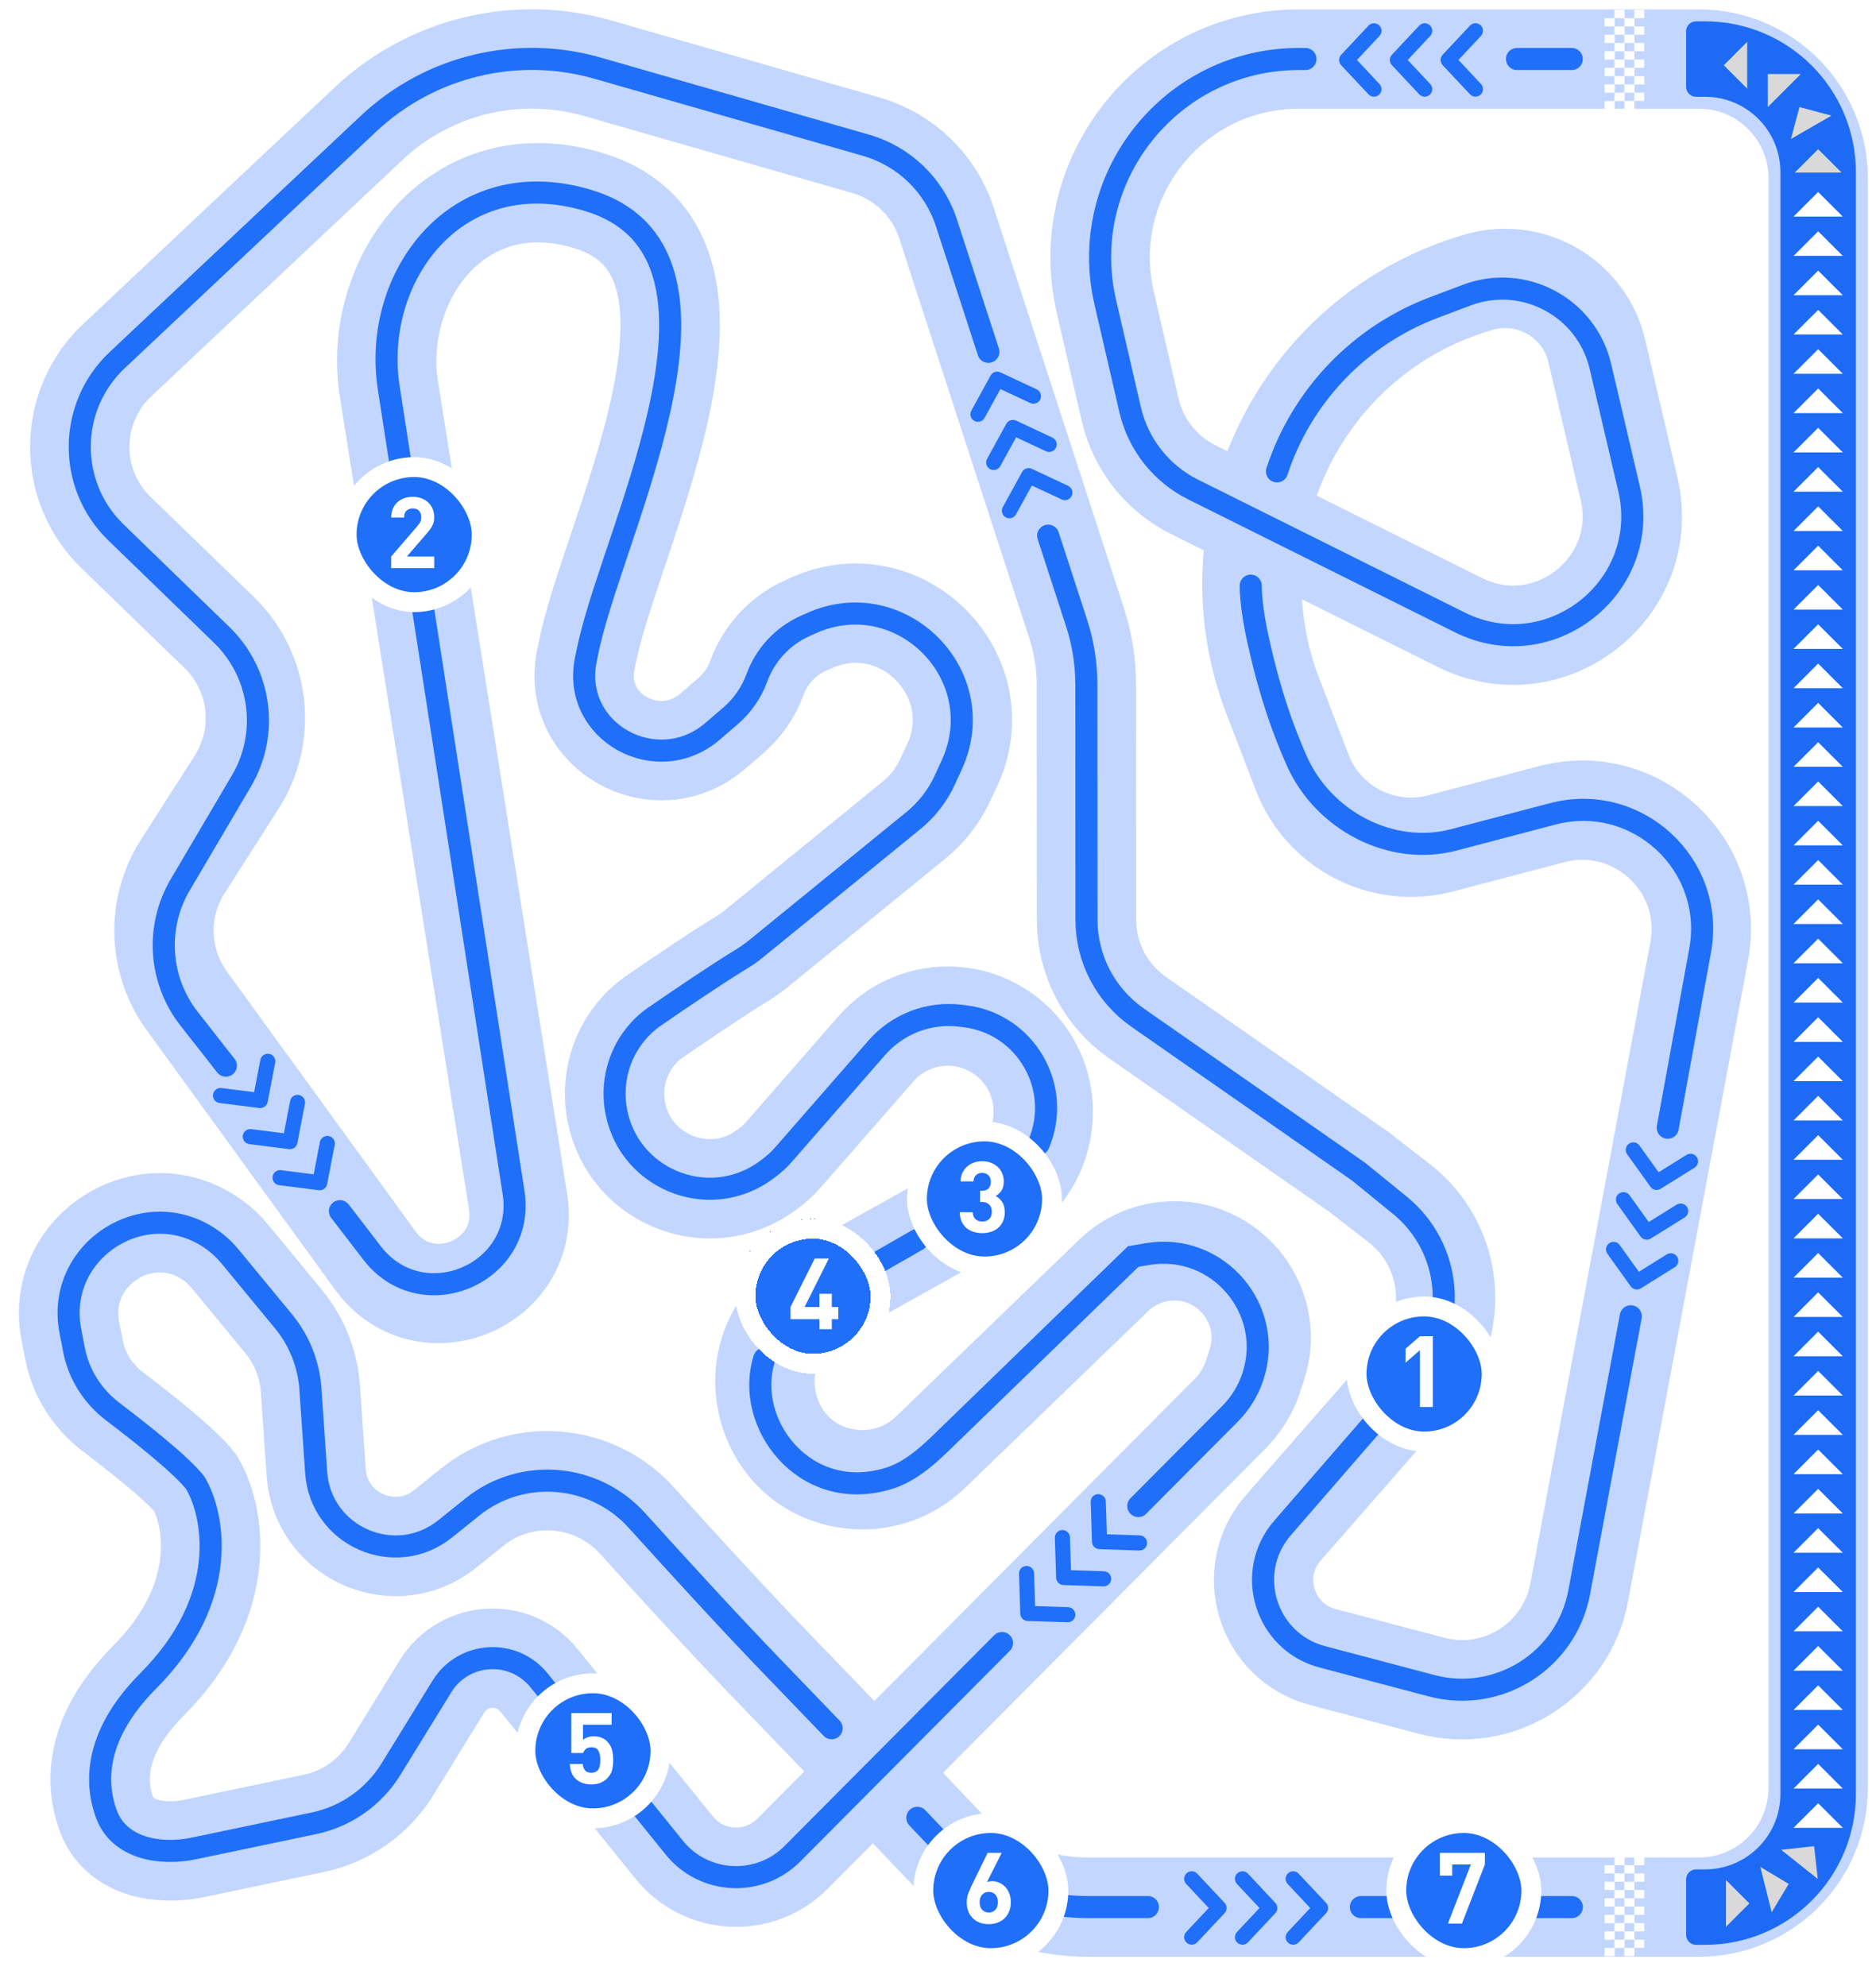 <svg width="85" height="90" viewBox="0 0 85 90" fill="none" xmlns="http://www.w3.org/2000/svg">
<path d="M71.753 2.676H58.85C53.06 2.676 48.776 8.064 50.081 13.705L51.206 18.569C51.57 20.14 52.616 21.466 54.059 22.185L66.144 28.207C70.236 30.246 74.852 26.594 73.81 22.143L72.352 15.913C71.795 13.534 69.36 12.108 67.013 12.784V12.784C58.996 15.096 54.68 23.778 57.677 31.565L59.002 35.007C59.97 37.521 62.673 38.904 65.277 38.218L70.306 36.895C74.14 35.886 77.718 39.214 76.989 43.11L71.552 72.165C70.974 75.25 67.897 77.195 64.863 76.392L59.934 75.089C57.352 74.406 56.387 71.249 58.144 69.239L64.163 62.355C66.208 60.017 65.863 56.44 63.41 54.535L61.556 53.096L51.541 46.115C50.093 45.106 49.229 43.453 49.228 41.688L49.222 31.019C49.221 30.076 49.072 29.138 48.781 28.241L42.883 10.104C42.328 8.399 40.962 7.08 39.238 6.584L27.08 3.092C23.418 2.039 19.471 2.995 16.697 5.607L5.312 16.32C3.07 18.431 3.044 21.987 5.255 24.13L9.93 28.662C11.773 30.448 12.103 33.285 10.721 35.448L8.279 39.267C7.083 41.138 7.154 43.55 8.459 45.348L17.002 57.118C19.226 60.181 24.065 58.177 23.471 54.438L17.622 17.631C16.843 12.697 20.698 7.291 26.648 9.086C34.299 11.393 27.973 23.613 26.698 29.168C26.649 29.381 26.596 29.632 26.54 29.913C25.891 33.18 29.772 35.309 32.295 33.135L33.104 32.438C33.642 31.975 34.052 31.382 34.295 30.715V30.715C34.676 29.668 35.463 28.819 36.477 28.358L36.74 28.238C40.849 26.369 45.054 30.64 43.123 34.719L42.806 35.387C42.481 36.075 42.005 36.681 41.416 37.162L34.253 43C34.034 43.179 33.802 43.338 33.56 43.485C32.492 44.137 30.936 45.189 29.674 46.058C28.36 46.963 27.677 48.53 27.882 50.112V50.112C28.305 53.37 32.069 54.976 34.713 53.027L34.813 52.953C35.07 52.764 35.305 52.548 35.514 52.308L39.69 47.525C40.66 46.414 42.131 45.874 43.59 46.094V46.094C45.809 46.429 47.402 48.406 47.258 50.645L47.254 50.709C47.158 52.197 46.314 53.535 45.012 54.262L36.929 58.776C33.107 60.911 34.379 66.706 38.743 67.043V67.043C40.004 67.141 41.245 66.694 42.154 65.816L50.467 57.79C51.04 57.237 51.767 56.871 52.552 56.739V56.739C55.477 56.249 57.874 59.047 56.94 61.863L56.764 62.395C56.555 63.023 56.204 63.595 55.737 64.064L35.904 84.006C34.393 85.525 31.898 85.397 30.551 83.73L24.421 76.145C23.25 74.697 20.999 74.841 20.022 76.427L17.715 80.174C16.937 81.436 15.675 82.323 14.224 82.627L8.796 83.764C7.213 84.095 5.397 83.745 4.83 82.231C4.247 80.678 4.372 78.53 6.721 76.169C10.461 72.409 9.696 68.621 8.846 67.196C8.234 66.406 6.418 64.965 5.115 63.976C4.21 63.29 3.575 62.303 3.357 61.188L3.19 60.331C2.475 56.666 6.615 54.018 9.642 56.204V56.204C9.927 56.41 10.185 56.651 10.408 56.923L12.844 59.877C13.561 60.747 13.988 61.819 14.065 62.943L14.325 66.724C14.524 69.626 17.905 71.106 20.172 69.282L21.402 68.294C23.652 66.484 26.927 66.764 28.861 68.907C30.809 71.065 33.24 73.721 35.199 75.742C37.673 78.294 40.639 81.405 42.733 83.61C44.438 85.405 46.803 86.424 49.279 86.424H76.979C79.962 86.424 82.379 84.006 82.379 81.024V8.076C82.379 5.094 79.962 2.676 76.979 2.676H71.753Z" stroke="#C2D6FF" stroke-width="4.5"/>
<path d="M71.215 2.674H68.734M59.148 2.674H58.85C53.06 2.674 48.776 8.062 50.081 13.703L51.206 18.567C51.57 20.138 52.616 21.464 54.059 22.183L66.144 28.205C70.236 30.244 74.852 26.592 73.81 22.141L72.514 16.607C71.886 13.921 69.038 12.402 66.457 13.374L64.971 13.935C61.598 15.206 58.983 17.937 57.859 21.361V21.361M75.564 51.104L77.031 43.076C77.742 39.186 74.169 35.876 70.345 36.883L65.878 38.058C63.012 38.813 59.93 37.164 58.742 34.449C58.169 33.141 57.585 31.595 57.03 29.115C57.024 29.09 57.019 29.065 57.013 29.04C56.959 28.806 56.671 27.504 56.671 26.54M73.89 59.65L71.551 72.162C70.974 75.248 67.897 77.193 64.862 76.39L59.91 75.08C57.334 74.399 56.365 71.253 58.111 69.241L64.095 62.343C66.092 60.042 65.79 56.544 63.428 54.619L61.556 53.094L51.541 46.113C50.093 45.104 49.229 43.451 49.228 41.686L49.222 31.017C49.221 30.074 49.072 29.136 48.781 28.239L47.491 24.274M44.783 15.945L42.883 10.102C42.328 8.397 40.962 7.078 39.238 6.582L27.08 3.09C23.418 2.038 19.471 2.993 16.697 5.605L5.312 16.318C3.07 18.429 3.044 21.985 5.255 24.128L10.045 28.771C11.835 30.507 12.205 33.243 10.938 35.391L8.167 40.093C7.038 42.007 7.198 44.417 8.568 46.166L10.234 48.291M15.402 54.886L16.857 56.778C19.127 59.732 23.839 57.714 23.268 54.032L19.095 27.122M51.576 68.247L55.737 64.063C56.204 63.593 56.555 63.022 56.764 62.393V62.393C57.778 59.336 55.175 56.298 51.999 56.83L51.346 56.94L42.614 65.407C41.916 66.083 41.154 66.733 40.222 67.01C36.432 68.137 33.703 64.483 34.629 61.574M45.4 74.456L35.904 84.004C34.393 85.523 31.898 85.395 30.551 83.728L24.421 76.144C23.25 74.695 20.999 74.839 20.022 76.425L17.715 80.171C16.937 81.434 15.675 82.321 14.224 82.625L8.796 83.762C7.213 84.094 5.397 83.743 4.83 82.229C4.247 80.676 4.372 78.528 6.721 76.167C10.461 72.407 9.696 68.619 8.846 67.194C8.234 66.404 6.418 64.963 5.115 63.974C4.21 63.288 3.575 62.301 3.357 61.186L3.19 60.329C2.475 56.664 6.615 54.016 9.642 56.202V56.202C9.927 56.408 10.185 56.65 10.408 56.921L12.844 59.875C13.561 60.745 13.988 61.817 14.065 62.941L14.325 66.722C14.524 69.624 17.905 71.104 20.172 69.281L21.402 68.292C23.652 66.482 26.927 66.762 28.861 68.905C30.809 71.063 33.24 73.719 35.199 75.74C35.861 76.423 36.764 77.362 37.681 78.318M61.661 86.422H71.219M52.01 86.422H49.279C46.803 86.422 44.437 85.402 42.732 83.606C42.366 83.222 41.974 82.809 41.563 82.377M47.06 51.849V51.849C48.148 49.293 46.491 46.405 43.735 46.055L43.541 46.03C42.108 45.848 40.678 46.392 39.728 47.48L35.514 52.306C35.305 52.546 35.07 52.762 34.813 52.951L34.713 53.025C32.069 54.974 28.305 53.368 27.882 50.111V50.111C27.677 48.529 28.36 46.961 29.674 46.056C30.936 45.187 32.492 44.135 33.56 43.483C33.802 43.336 34.034 43.177 34.253 42.998L41.39 37.181C41.996 36.687 42.481 36.06 42.807 35.349L43.121 34.665C44.98 30.612 40.825 26.42 36.756 28.242L36.486 28.363C35.467 28.819 34.675 29.669 34.293 30.718V30.718C34.051 31.381 33.643 31.972 33.108 32.433L32.295 33.133C29.772 35.307 25.891 33.178 26.54 29.911C26.596 29.63 26.649 29.379 26.698 29.166C27.973 23.611 34.299 11.391 26.648 9.084C20.698 7.289 16.805 12.556 17.622 17.629L18.117 20.819M39.938 57.122L41.563 56.19" stroke="#1F6FF8" stroke-linecap="round"/>
<path fill-rule="evenodd" clip-rule="evenodd" d="M67.086 1.145C67.223 1.274 67.23 1.491 67.101 1.628L66.081 2.717L67.101 3.805C67.23 3.943 67.223 4.159 67.086 4.288C66.948 4.417 66.731 4.41 66.602 4.272L65.363 2.95C65.24 2.819 65.24 2.614 65.363 2.483L66.602 1.161C66.731 1.023 66.948 1.016 67.086 1.145Z" fill="#1F6FF8"/>
<path fill-rule="evenodd" clip-rule="evenodd" d="M64.786 1.146C64.924 1.275 64.931 1.492 64.802 1.629L63.782 2.718L64.802 3.806C64.931 3.944 64.924 4.16 64.786 4.289C64.648 4.418 64.432 4.411 64.303 4.273L63.064 2.951C62.94 2.82 62.94 2.615 63.064 2.484L64.303 1.162C64.432 1.024 64.648 1.017 64.786 1.146Z" fill="#1F6FF8"/>
<path fill-rule="evenodd" clip-rule="evenodd" d="M62.487 1.147C62.625 1.276 62.632 1.493 62.503 1.63L61.483 2.719L62.503 3.807C62.632 3.945 62.625 4.161 62.487 4.29C62.35 4.419 62.133 4.412 62.004 4.274L60.765 2.952C60.642 2.821 60.642 2.616 60.765 2.485L62.004 1.163C62.133 1.025 62.35 1.018 62.487 1.147Z" fill="#1F6FF8"/>
<path fill-rule="evenodd" clip-rule="evenodd" d="M53.762 84.891C53.624 85.02 53.617 85.237 53.746 85.374L54.767 86.463L53.746 87.551C53.617 87.689 53.624 87.905 53.762 88.034C53.9 88.163 54.116 88.156 54.245 88.019L55.485 86.697C55.608 86.565 55.608 86.36 55.485 86.229L54.245 84.907C54.116 84.769 53.9 84.762 53.762 84.891Z" fill="#1F6FF8"/>
<path fill-rule="evenodd" clip-rule="evenodd" d="M56.061 84.892C55.924 85.021 55.917 85.238 56.046 85.375L57.066 86.464L56.046 87.552C55.917 87.69 55.924 87.906 56.061 88.035C56.199 88.164 56.416 88.157 56.545 88.019L57.784 86.698C57.907 86.566 57.907 86.361 57.784 86.23L56.545 84.908C56.416 84.77 56.199 84.763 56.061 84.892Z" fill="#1F6FF8"/>
<path fill-rule="evenodd" clip-rule="evenodd" d="M58.36 84.893C58.222 85.022 58.215 85.239 58.345 85.376L59.365 86.465L58.345 87.553C58.215 87.691 58.222 87.907 58.36 88.036C58.498 88.165 58.714 88.158 58.843 88.02L60.083 86.698C60.206 86.567 60.206 86.362 60.083 86.231L58.843 84.909C58.714 84.771 58.498 84.764 58.36 84.893Z" fill="#1F6FF8"/>
<path fill-rule="evenodd" clip-rule="evenodd" d="M73.805 51.831C73.958 51.722 74.172 51.757 74.282 51.91L75.15 53.123L76.416 52.335C76.577 52.235 76.788 52.284 76.887 52.444C76.987 52.604 76.938 52.815 76.778 52.915L75.24 53.873C75.087 53.968 74.886 53.928 74.781 53.782L73.726 52.309C73.616 52.155 73.651 51.941 73.805 51.831Z" fill="#1F6FF8"/>
<path fill-rule="evenodd" clip-rule="evenodd" d="M73.358 54.086C73.511 53.977 73.725 54.012 73.835 54.165L74.703 55.378L75.969 54.59C76.129 54.49 76.34 54.539 76.44 54.699C76.54 54.859 76.491 55.07 76.331 55.17L74.792 56.128C74.639 56.223 74.439 56.183 74.334 56.037L73.279 54.563C73.169 54.41 73.204 54.196 73.358 54.086Z" fill="#1F6FF8"/>
<path fill-rule="evenodd" clip-rule="evenodd" d="M72.91 56.341C73.064 56.231 73.277 56.267 73.387 56.42L74.256 57.633L75.522 56.844C75.682 56.745 75.893 56.794 75.993 56.954C76.093 57.114 76.044 57.325 75.883 57.425L74.345 58.383C74.192 58.478 73.991 58.438 73.886 58.292L72.831 56.818C72.722 56.665 72.757 56.451 72.91 56.341Z" fill="#1F6FF8"/>
<path fill-rule="evenodd" clip-rule="evenodd" d="M12.198 47.758C12.012 47.722 11.833 47.843 11.797 48.029L11.515 49.493L10.035 49.306C9.848 49.282 9.677 49.415 9.653 49.602C9.629 49.789 9.762 49.96 9.949 49.984L11.747 50.212C11.926 50.234 12.092 50.114 12.126 49.937L12.469 48.158C12.505 47.972 12.383 47.793 12.198 47.758Z" fill="#1F6FF8"/>
<path fill-rule="evenodd" clip-rule="evenodd" d="M13.546 49.62C13.361 49.584 13.181 49.705 13.146 49.891L12.863 51.356L11.383 51.168C11.196 51.145 11.025 51.277 11.001 51.464C10.978 51.652 11.11 51.823 11.297 51.846L13.095 52.074C13.274 52.097 13.44 51.977 13.474 51.8L13.817 50.02C13.853 49.835 13.731 49.656 13.546 49.62Z" fill="#1F6FF8"/>
<path fill-rule="evenodd" clip-rule="evenodd" d="M14.895 51.481C14.709 51.445 14.53 51.567 14.494 51.752L14.212 53.217L12.732 53.029C12.545 53.006 12.374 53.138 12.35 53.326C12.326 53.513 12.459 53.684 12.646 53.708L14.444 53.935C14.623 53.958 14.788 53.838 14.822 53.661L15.165 51.882C15.201 51.696 15.08 51.517 14.895 51.481Z" fill="#1F6FF8"/>
<path fill-rule="evenodd" clip-rule="evenodd" d="M49.751 67.709C49.939 67.703 50.097 67.851 50.103 68.039L50.151 69.53L51.642 69.578C51.831 69.585 51.979 69.742 51.973 69.931C51.967 70.12 51.809 70.268 51.62 70.262L49.809 70.203C49.629 70.197 49.484 70.053 49.478 69.873L49.42 68.061C49.414 67.873 49.562 67.715 49.751 67.709Z" fill="#1F6FF8"/>
<path fill-rule="evenodd" clip-rule="evenodd" d="M48.126 69.335C48.314 69.329 48.472 69.477 48.478 69.665L48.526 71.156L50.017 71.204C50.206 71.21 50.354 71.368 50.348 71.557C50.342 71.746 50.184 71.894 49.995 71.888L48.184 71.829C48.004 71.823 47.859 71.679 47.853 71.499L47.795 69.687C47.789 69.499 47.937 69.341 48.126 69.335Z" fill="#1F6FF8"/>
<path fill-rule="evenodd" clip-rule="evenodd" d="M46.501 70.962C46.689 70.956 46.847 71.104 46.853 71.292L46.901 72.783L48.392 72.831C48.581 72.837 48.729 72.995 48.723 73.184C48.717 73.373 48.559 73.521 48.37 73.515L46.559 73.456C46.379 73.45 46.234 73.306 46.228 73.126L46.17 71.314C46.164 71.126 46.312 70.968 46.501 70.962Z" fill="#1F6FF8"/>
<path fill-rule="evenodd" clip-rule="evenodd" d="M45.57 23.444C45.736 23.535 45.943 23.474 46.034 23.309L46.753 22.002L48.104 22.634C48.275 22.714 48.478 22.64 48.558 22.469C48.638 22.298 48.564 22.095 48.394 22.015L46.752 21.247C46.589 21.17 46.395 21.233 46.308 21.392L45.435 22.98C45.344 23.145 45.405 23.353 45.57 23.444Z" fill="#1F6FF8"/>
<path fill-rule="evenodd" clip-rule="evenodd" d="M44.858 21.258C45.023 21.349 45.231 21.289 45.322 21.123L46.04 19.816L47.391 20.448C47.562 20.529 47.766 20.455 47.846 20.284C47.926 20.113 47.852 19.909 47.681 19.829L46.04 19.061C45.877 18.985 45.682 19.048 45.595 19.206L44.723 20.794C44.632 20.96 44.692 21.168 44.858 21.258Z" fill="#1F6FF8"/>
<path fill-rule="evenodd" clip-rule="evenodd" d="M44.146 19.072C44.311 19.163 44.519 19.102 44.61 18.937L45.328 17.63L46.679 18.262C46.85 18.342 47.054 18.268 47.134 18.097C47.214 17.926 47.14 17.723 46.969 17.643L45.328 16.875C45.165 16.798 44.97 16.861 44.883 17.019L44.011 18.608C43.92 18.773 43.98 18.981 44.146 19.072Z" fill="#1F6FF8"/>
<path fill-rule="evenodd" clip-rule="evenodd" d="M74.056 0.824H74.503V0.449H74.046V0.824C73.991 0.822 73.933 0.823 73.875 0.824H73.875H73.875C73.781 0.826 73.686 0.828 73.608 0.816V0.449H73.151C73.148 0.496 73.15 0.545 73.151 0.594V0.594V0.594C73.153 0.675 73.155 0.756 73.141 0.824H72.703V1.199H73.151V1.574H72.703V1.949H73.15V2.324C73.081 2.325 73.001 2.324 72.924 2.324H72.924H72.924C72.84 2.324 72.761 2.324 72.703 2.324V2.699H73.151C73.148 2.746 73.15 2.795 73.151 2.844C73.153 2.925 73.155 3.006 73.141 3.074H72.703V3.449H73.151V3.824H72.703V4.199H73.15V4.574C73.081 4.575 73.001 4.574 72.924 4.574H72.924H72.924H72.924H72.924H72.923H72.923C72.84 4.574 72.761 4.574 72.703 4.574V4.949H73.16V4.582C73.238 4.571 73.332 4.572 73.427 4.574C73.485 4.575 73.543 4.576 73.597 4.574V4.949H74.055V4.574H74.502V4.199H74.065C74.051 4.131 74.053 4.05 74.055 3.969C74.056 3.92 74.057 3.871 74.055 3.824H74.503V3.449C74.445 3.449 74.365 3.449 74.282 3.449H74.282H74.282H74.282C74.205 3.449 74.125 3.45 74.056 3.449V3.074H74.503V2.699H74.055V2.324H74.502V1.949H74.065C74.051 1.881 74.053 1.8 74.055 1.719V1.719C74.056 1.67 74.057 1.621 74.055 1.574H74.503V1.199C74.445 1.199 74.365 1.199 74.282 1.199H74.282H74.282H74.282H74.282C74.205 1.199 74.125 1.2 74.056 1.199V0.824ZM74.046 1.574V1.207C73.968 1.196 73.873 1.197 73.779 1.199C73.721 1.2 73.662 1.201 73.608 1.199V1.574H74.046ZM73.597 1.574H73.16V1.949C73.214 1.947 73.272 1.948 73.331 1.949C73.425 1.951 73.519 1.953 73.597 1.941V1.574ZM74.046 2.699H73.608V3.066C73.686 3.078 73.781 3.076 73.875 3.074C73.933 3.073 73.992 3.072 74.046 3.074V2.699ZM73.597 2.699V2.324C73.543 2.326 73.485 2.325 73.427 2.324C73.332 2.322 73.238 2.321 73.16 2.332V2.699H73.597ZM73.329 1.2H73.329H73.329C73.271 1.199 73.213 1.198 73.159 1.2V0.825H73.597V1.191C73.518 1.203 73.424 1.201 73.329 1.2H73.329H73.329ZM73.16 3.824V4.199C73.214 4.197 73.272 4.198 73.331 4.199C73.425 4.201 73.519 4.203 73.597 4.191V3.824H73.16ZM73.608 3.824H74.046V3.457C73.968 3.446 73.873 3.447 73.779 3.449C73.721 3.45 73.662 3.451 73.608 3.449V3.824ZM73.159 3.45C73.213 3.448 73.271 3.449 73.329 3.45H73.329C73.424 3.451 73.518 3.453 73.597 3.441V3.075H73.159V3.45ZM73.877 4.575H73.877C73.782 4.576 73.687 4.578 73.609 4.566V4.2H74.046V4.575C73.992 4.573 73.935 4.574 73.877 4.575ZM73.877 2.325H73.877C73.782 2.326 73.687 2.328 73.609 2.316V1.95H74.046V2.325C73.992 2.323 73.934 2.324 73.877 2.325Z" fill="white"/>
<path fill-rule="evenodd" clip-rule="evenodd" d="M74.056 84.523H74.503V84.148H74.046V84.523C73.991 84.521 73.933 84.522 73.875 84.523H73.875H73.875C73.781 84.525 73.686 84.527 73.608 84.515V84.148H73.151C73.148 84.195 73.15 84.244 73.151 84.293V84.293V84.293C73.153 84.375 73.155 84.456 73.141 84.523H72.703V84.898H73.151V85.273H72.703V85.648H73.15V86.023C73.081 86.024 73.001 86.024 72.924 86.023H72.924H72.924C72.84 86.023 72.761 86.023 72.703 86.023V86.398H73.151C73.148 86.445 73.15 86.494 73.151 86.543C73.153 86.625 73.155 86.706 73.141 86.773H72.703V87.148H73.151V87.523H72.703V87.898H73.15V88.273C73.081 88.274 73.001 88.274 72.924 88.273H72.924H72.924H72.924H72.924H72.923H72.923C72.84 88.273 72.761 88.273 72.703 88.273V88.648H73.16V88.282C73.238 88.27 73.332 88.272 73.427 88.273C73.485 88.274 73.543 88.275 73.597 88.273V88.648H74.055V88.273H74.502V87.898H74.065C74.051 87.831 74.053 87.75 74.055 87.668C74.056 87.619 74.057 87.57 74.055 87.523H74.503V87.148C74.445 87.148 74.365 87.148 74.282 87.148H74.282H74.282H74.282C74.205 87.149 74.125 87.149 74.056 87.148V86.773H74.503V86.398H74.055V86.023H74.502V85.648H74.065C74.051 85.581 74.053 85.5 74.055 85.418V85.418C74.056 85.369 74.057 85.32 74.055 85.273H74.503V84.898C74.445 84.898 74.365 84.898 74.282 84.898H74.282H74.282H74.282H74.282C74.205 84.899 74.125 84.899 74.056 84.898V84.523ZM74.046 85.273V84.907C73.968 84.895 73.873 84.897 73.779 84.898C73.721 84.899 73.662 84.9 73.608 84.898V85.273H74.046ZM73.597 85.273H73.16V85.648C73.214 85.646 73.272 85.647 73.331 85.648C73.425 85.65 73.519 85.652 73.597 85.64V85.273ZM74.046 86.398H73.608V86.765C73.686 86.777 73.781 86.775 73.875 86.773C73.933 86.772 73.992 86.771 74.046 86.773V86.398ZM73.597 86.398V86.023C73.543 86.025 73.485 86.024 73.427 86.023C73.332 86.022 73.238 86.02 73.16 86.032V86.398H73.597ZM73.329 84.899H73.329H73.329C73.271 84.898 73.213 84.897 73.159 84.899V84.524H73.597V84.891C73.518 84.902 73.424 84.9 73.329 84.899H73.329H73.329ZM73.16 87.523V87.898C73.214 87.896 73.272 87.897 73.331 87.898C73.425 87.9 73.519 87.902 73.597 87.89V87.523H73.16ZM73.608 87.523H74.046V87.157C73.968 87.145 73.873 87.147 73.779 87.148C73.721 87.149 73.662 87.15 73.608 87.148V87.523ZM73.159 87.149C73.213 87.147 73.271 87.148 73.329 87.149H73.329C73.424 87.15 73.518 87.152 73.597 87.141V86.774H73.159V87.149ZM73.877 88.274H73.877C73.782 88.275 73.687 88.277 73.609 88.266V87.899H74.046V88.274C73.992 88.272 73.935 88.273 73.877 88.274ZM73.877 86.024H73.877C73.782 86.025 73.687 86.027 73.609 86.016V85.649H74.046V86.024C73.992 86.022 73.934 86.023 73.877 86.024Z" fill="white"/>
<path d="M76.847 4.385H77.252C79.14 4.385 80.67 5.915 80.67 7.803V77.451V81.296C80.67 83.184 79.14 84.714 77.252 84.714H76.847C76.599 84.714 76.397 84.916 76.397 85.164V87.683C76.397 87.931 76.599 88.133 76.847 88.133H77.252C81.028 88.133 84.089 85.072 84.089 81.296V77.451V7.803C84.089 4.028 81.028 0.967 77.252 0.967H76.847C76.599 0.967 76.397 1.168 76.397 1.417V3.935C76.397 4.184 76.599 4.385 76.847 4.385Z" fill="#1D6BF5"/>
<path d="M79.163 4.016L78.104 2.957L79.163 1.897L79.163 4.016Z" fill="#D9D9D9"/>
<path d="M80.097 4.852V3.354L81.594 3.354L80.097 4.852Z" fill="#D9D9D9"/>
<path d="M81.145 6.299L81.533 4.852L82.98 5.24L81.145 6.299Z" fill="#D9D9D9"/>
<path d="M79.76 84.602L81.044 85.373L80.273 86.657L79.76 84.602Z" fill="#D9D9D9"/>
<path d="M78.202 85.197L79.261 86.256L78.202 87.316L78.202 85.197Z" fill="#D9D9D9"/>
<path d="M81.264 82.83L82.379 81.715L83.495 82.83L81.264 82.83Z" fill="white"/>
<path d="M81.264 81.05L82.379 79.934L83.495 81.05L81.264 81.05Z" fill="white"/>
<path d="M81.264 79.269L82.379 78.153L83.495 79.269L81.264 79.269Z" fill="white"/>
<path d="M81.264 77.488L82.379 76.373L83.495 77.488L81.264 77.488Z" fill="white"/>
<path d="M81.264 75.707L82.379 74.592L83.495 75.707L81.264 75.707Z" fill="white"/>
<path d="M81.264 73.926L82.379 72.81L83.495 73.926L81.264 73.926Z" fill="white"/>
<path d="M81.264 72.145L82.379 71.03L83.495 72.145L81.264 72.145Z" fill="white"/>
<path d="M81.264 70.364L82.379 69.249L83.495 70.364L81.264 70.364Z" fill="white"/>
<path d="M81.264 68.584L82.379 67.469L83.495 68.584L81.264 68.584Z" fill="white"/>
<path d="M81.264 66.803L82.379 65.687L83.495 66.803L81.264 66.803Z" fill="white"/>
<path d="M81.264 65.022L82.379 63.906L83.495 65.022L81.264 65.022Z" fill="white"/>
<path d="M81.264 63.241L82.379 62.126L83.495 63.241L81.264 63.241Z" fill="white"/>
<path d="M81.264 61.46L82.379 60.344L83.495 61.46L81.264 61.46Z" fill="white"/>
<path d="M81.264 59.68L82.379 58.564L83.495 59.68L81.264 59.68Z" fill="white"/>
<path d="M81.264 57.898L82.379 56.783L83.495 57.898L81.264 57.898Z" fill="white"/>
<path d="M81.264 56.118L82.379 55.003L83.495 56.118L81.264 56.118Z" fill="white"/>
<path d="M81.264 54.337L82.379 53.221L83.495 54.337L81.264 54.337Z" fill="white"/>
<path d="M81.264 52.556L82.379 51.44L83.495 52.556L81.264 52.556Z" fill="white"/>
<path d="M81.264 50.775L82.379 49.66L83.495 50.775L81.264 50.775Z" fill="white"/>
<path d="M81.264 48.994L82.379 47.879L83.495 48.994L81.264 48.994Z" fill="white"/>
<path d="M81.264 47.214L82.379 46.098L83.495 47.214L81.264 47.214Z" fill="white"/>
<path d="M81.264 45.433L82.379 44.317L83.495 45.433L81.264 45.433Z" fill="white"/>
<path d="M81.264 43.651L82.379 42.536L83.495 43.651L81.264 43.651Z" fill="white"/>
<path d="M81.264 41.871L82.379 40.756L83.495 41.871L81.264 41.871Z" fill="white"/>
<path d="M81.264 40.09L82.379 38.974L83.495 40.09L81.264 40.09Z" fill="white"/>
<path d="M81.264 38.31L82.379 37.194L83.495 38.31L81.264 38.31Z" fill="white"/>
<path d="M81.264 36.528L82.379 35.413L83.495 36.528L81.264 36.528Z" fill="white"/>
<path d="M81.264 34.748L82.379 33.633L83.495 34.748L81.264 34.748Z" fill="white"/>
<path d="M81.264 32.967L82.379 31.851L83.495 32.967L81.264 32.967Z" fill="white"/>
<path d="M81.264 31.186L82.379 30.07L83.495 31.186L81.264 31.186Z" fill="white"/>
<path d="M81.264 29.405L82.379 28.29L83.495 29.405L81.264 29.405Z" fill="white"/>
<path d="M81.264 27.624L82.379 26.509L83.495 27.624L81.264 27.624Z" fill="white"/>
<path d="M81.264 25.844L82.379 24.728L83.495 25.844L81.264 25.844Z" fill="white"/>
<path d="M81.264 24.062L82.379 22.947L83.495 24.062L81.264 24.062Z" fill="white"/>
<path d="M81.264 22.281L82.379 21.166L83.495 22.281L81.264 22.281Z" fill="white"/>
<path d="M81.264 20.501L82.379 19.386L83.495 20.501L81.264 20.501Z" fill="white"/>
<path d="M81.264 18.72L82.379 17.604L83.495 18.72L81.264 18.72Z" fill="white"/>
<path d="M81.264 16.939L82.379 15.824L83.495 16.939L81.264 16.939Z" fill="white"/>
<path d="M81.264 15.158L82.379 14.043L83.495 15.158L81.264 15.158Z" fill="white"/>
<path d="M81.264 13.378L82.379 12.262L83.495 13.378L81.264 13.378Z" fill="white"/>
<path d="M81.264 11.597L82.379 10.481L83.495 11.597L81.264 11.597Z" fill="white"/>
<path d="M81.264 9.815L82.379 8.7L83.495 9.815L81.264 9.815Z" fill="white"/>
<path d="M81.32 7.82L82.379 6.761L83.439 7.82H81.32Z" fill="#D9D9D9"/>
<path d="M80.706 83.828L82.195 83.661L82.362 85.149L80.706 83.828Z" fill="#D9D9D9"/>
<path d="M79.029 6.882H78.359V8.999H77.859V6.882H77.189V6.436H79.029V6.882Z" fill="white"/>
<path d="M76.965 8.999H76.385L75.885 7.976H75.525V8.999H75.024V6.436H76.029C76.158 6.436 76.275 6.457 76.378 6.5C76.481 6.541 76.569 6.598 76.641 6.67C76.713 6.739 76.767 6.822 76.803 6.918C76.841 7.012 76.86 7.112 76.86 7.22C76.86 7.312 76.847 7.393 76.821 7.465C76.797 7.537 76.763 7.602 76.72 7.66C76.677 7.715 76.626 7.763 76.569 7.804C76.514 7.842 76.455 7.872 76.392 7.894L76.965 8.999ZM76.36 7.22C76.36 7.12 76.326 7.038 76.259 6.976C76.194 6.913 76.107 6.882 75.996 6.882H75.525V7.559H75.996C76.107 7.559 76.194 7.528 76.259 7.465C76.326 7.403 76.36 7.321 76.36 7.22Z" fill="white"/>
<path d="M74.709 8.999H74.187L74.036 8.545H73.125L72.97 8.999H72.448L73.381 6.436H73.773L74.709 8.999ZM73.903 8.124L73.589 7.192L73.265 8.124H73.903Z" fill="white"/>
<path d="M72.536 6.882H71.866V8.999H71.366V6.882H70.696V6.436H72.536V6.882Z" fill="white"/>
<path d="M70.416 8.243C70.416 8.368 70.391 8.478 70.34 8.574C70.292 8.67 70.225 8.752 70.138 8.819C70.055 8.884 69.955 8.934 69.84 8.97C69.725 9.004 69.6 9.02 69.465 9.02C69.271 9.02 69.097 8.996 68.943 8.948C68.792 8.898 68.654 8.809 68.529 8.682L68.853 8.358C68.935 8.44 69.028 8.496 69.134 8.527C69.24 8.558 69.353 8.574 69.472 8.574C69.621 8.574 69.734 8.548 69.811 8.495C69.888 8.44 69.926 8.36 69.926 8.257C69.926 8.164 69.9 8.092 69.847 8.041C69.82 8.017 69.79 7.999 69.757 7.987C69.726 7.973 69.68 7.961 69.62 7.951L69.311 7.908C69.092 7.877 68.927 7.806 68.814 7.696C68.691 7.573 68.63 7.405 68.63 7.192C68.63 7.076 68.65 6.972 68.691 6.878C68.732 6.782 68.791 6.701 68.868 6.634C68.945 6.564 69.038 6.51 69.148 6.472C69.259 6.433 69.384 6.414 69.523 6.414C69.701 6.414 69.855 6.437 69.987 6.482C70.119 6.528 70.24 6.605 70.351 6.713L70.034 7.026C69.953 6.949 69.865 6.901 69.771 6.882C69.68 6.86 69.593 6.85 69.508 6.85C69.374 6.85 69.275 6.882 69.21 6.947C69.145 7.009 69.112 7.085 69.112 7.174C69.112 7.207 69.118 7.24 69.13 7.271C69.142 7.302 69.162 7.331 69.188 7.357C69.215 7.381 69.247 7.403 69.285 7.422C69.326 7.439 69.373 7.451 69.426 7.458L69.728 7.501C69.846 7.518 69.943 7.543 70.02 7.577C70.097 7.608 70.162 7.649 70.218 7.699C70.287 7.764 70.338 7.842 70.369 7.933C70.4 8.024 70.416 8.128 70.416 8.243Z" fill="white"/>
<path d="M76.243 80.607C76.243 80.703 76.243 80.799 76.243 80.895C76.243 80.988 76.236 81.079 76.221 81.168C76.207 81.257 76.182 81.342 76.146 81.424C76.11 81.505 76.056 81.582 75.984 81.654C75.9 81.738 75.799 81.801 75.681 81.841C75.566 81.88 75.441 81.899 75.307 81.899H74.382V79.336H75.307C75.441 79.336 75.566 79.356 75.681 79.397C75.799 79.436 75.9 79.497 75.984 79.581C76.056 79.653 76.11 79.728 76.146 79.808C76.182 79.887 76.207 79.969 76.221 80.056C76.236 80.142 76.243 80.232 76.243 80.326C76.243 80.417 76.243 80.511 76.243 80.607ZM75.743 80.607C75.743 80.511 75.741 80.428 75.739 80.358C75.737 80.286 75.732 80.224 75.725 80.171C75.717 80.118 75.707 80.074 75.692 80.038C75.678 80.002 75.659 79.969 75.635 79.941C75.591 79.888 75.54 79.848 75.48 79.822C75.42 79.796 75.347 79.782 75.26 79.782H74.882V81.453H75.26C75.347 81.453 75.42 81.439 75.48 81.413C75.54 81.387 75.591 81.347 75.635 81.294C75.68 81.237 75.709 81.156 75.721 81.053C75.735 80.95 75.743 80.801 75.743 80.607Z" fill="white"/>
<path d="M73.784 81.899H73.338L72.323 80.326V81.899H71.822V79.336H72.269L73.284 80.906V79.336H73.784V81.899Z" fill="white"/>
<path d="M71.331 81.899H69.643V79.336H71.331V79.782H70.143V80.383H71.155V80.83H70.143V81.453H71.331V81.899Z" fill="white"/>
<rect x="61.465" y="59.204" width="6.12" height="6.12" rx="3.06" fill="#1F6FF8"/>
<rect x="61.465" y="59.204" width="6.12" height="6.12" rx="3.06" stroke="white" stroke-width="0.9"/>
<path d="M64.92 63.759H64.335V61.185L63.683 61.752V61.122L64.335 60.555H64.92V63.759Z" fill="white"/>
<rect x="41.546" y="51.272" width="6.12" height="6.12" rx="3.06" fill="#1F6FF8"/>
<rect x="41.546" y="51.272" width="6.12" height="6.12" rx="3.06" stroke="white" stroke-width="0.9"/>
<path d="M45.525 54.927C45.525 55.086 45.498 55.225 45.444 55.346C45.39 55.465 45.316 55.566 45.223 55.647C45.13 55.725 45.022 55.783 44.899 55.822C44.776 55.861 44.646 55.881 44.508 55.881C44.376 55.881 44.248 55.863 44.125 55.827C44.005 55.791 43.897 55.736 43.801 55.66C43.708 55.583 43.633 55.485 43.576 55.368C43.519 55.248 43.489 55.104 43.486 54.936H44.071C44.074 55.008 44.088 55.071 44.112 55.125C44.136 55.176 44.167 55.219 44.206 55.255C44.245 55.288 44.29 55.314 44.341 55.332C44.395 55.347 44.451 55.355 44.508 55.355C44.634 55.355 44.737 55.317 44.818 55.242C44.899 55.164 44.94 55.053 44.94 54.909C44.94 54.774 44.901 54.667 44.823 54.59C44.745 54.508 44.634 54.468 44.49 54.468H44.404V53.959H44.49C44.634 53.959 44.737 53.922 44.8 53.847C44.863 53.769 44.895 53.673 44.895 53.559C44.895 53.424 44.856 53.322 44.778 53.253C44.7 53.184 44.608 53.15 44.503 53.15C44.392 53.15 44.299 53.184 44.224 53.253C44.152 53.319 44.113 53.413 44.107 53.536H43.522C43.525 53.392 43.552 53.265 43.603 53.154C43.657 53.04 43.728 52.944 43.815 52.866C43.902 52.788 44.004 52.728 44.121 52.686C44.241 52.644 44.368 52.623 44.503 52.623C44.644 52.623 44.775 52.645 44.895 52.691C45.015 52.736 45.118 52.798 45.205 52.88C45.292 52.961 45.36 53.058 45.408 53.172C45.456 53.283 45.48 53.406 45.48 53.541C45.48 53.715 45.444 53.855 45.372 53.959C45.303 54.062 45.216 54.141 45.111 54.198C45.225 54.258 45.322 54.346 45.403 54.464C45.484 54.578 45.525 54.732 45.525 54.927Z" fill="white"/>
<g filter="url(#filter0_d_16897_30282)">
<rect x="33.325" y="55.23" width="7.02" height="7.02" rx="3.51" fill="#1F6FF8" shape-rendering="crispEdges"/>
<rect x="33.775" y="55.681" width="6.12" height="6.12" rx="3.06" stroke="white" stroke-width="0.9" shape-rendering="crispEdges"/>
<path d="M37.982 59.781H37.689V60.235H37.127V59.781H35.817V59.227L36.915 57.031H37.554L36.456 59.227H37.127V58.629H37.689V59.227H37.982V59.781Z" fill="white"/>
</g>
<rect x="23.805" y="76.28" width="6.12" height="6.12" rx="3.06" fill="#1F6FF8"/>
<rect x="23.805" y="76.28" width="6.12" height="6.12" rx="3.06" stroke="white" stroke-width="0.9"/>
<path d="M27.783 79.755C27.783 79.935 27.765 80.092 27.729 80.227C27.693 80.359 27.616 80.484 27.499 80.601C27.427 80.673 27.333 80.734 27.216 80.785C27.102 80.836 26.961 80.862 26.793 80.862C26.625 80.862 26.481 80.836 26.361 80.785C26.241 80.734 26.146 80.674 26.077 80.605C25.978 80.506 25.912 80.4 25.879 80.286C25.846 80.172 25.825 80.056 25.816 79.939H26.401C26.416 80.065 26.454 80.163 26.514 80.232C26.577 80.301 26.67 80.335 26.793 80.335C26.91 80.335 27.003 80.301 27.072 80.232C27.123 80.181 27.156 80.115 27.171 80.034C27.189 79.95 27.198 79.857 27.198 79.755C27.198 79.569 27.168 79.426 27.108 79.327C27.051 79.228 26.95 79.179 26.806 79.179C26.686 79.179 26.596 79.207 26.536 79.264C26.479 79.318 26.44 79.377 26.419 79.44H25.884V77.631H27.711V78.157H26.415V78.846C26.457 78.804 26.52 78.766 26.604 78.733C26.691 78.7 26.788 78.684 26.896 78.684C27.031 78.684 27.148 78.703 27.247 78.742C27.346 78.781 27.429 78.834 27.495 78.9C27.621 79.026 27.7 79.162 27.733 79.309C27.766 79.453 27.783 79.602 27.783 79.755Z" fill="white"/>
<rect x="15.706" y="21.167" width="6.12" height="6.12" rx="3.06" fill="#1F6FF8"/>
<rect x="15.706" y="21.167" width="6.12" height="6.12" rx="3.06" stroke="white" stroke-width="0.9"/>
<path d="M19.673 25.745H17.725V25.218L18.922 23.828C18.982 23.759 19.024 23.696 19.048 23.639C19.075 23.582 19.088 23.516 19.088 23.441C19.088 23.321 19.055 23.225 18.989 23.153C18.923 23.078 18.827 23.04 18.701 23.04C18.653 23.04 18.605 23.048 18.557 23.063C18.512 23.075 18.47 23.097 18.431 23.13C18.395 23.16 18.365 23.202 18.341 23.256C18.32 23.307 18.31 23.372 18.31 23.45H17.725C17.725 23.303 17.749 23.172 17.797 23.058C17.848 22.941 17.917 22.842 18.004 22.761C18.094 22.68 18.197 22.619 18.314 22.577C18.434 22.535 18.563 22.514 18.701 22.514C18.842 22.514 18.973 22.536 19.093 22.581C19.213 22.623 19.315 22.685 19.399 22.766C19.486 22.844 19.553 22.941 19.601 23.058C19.649 23.172 19.673 23.301 19.673 23.445C19.673 23.523 19.666 23.594 19.651 23.657C19.636 23.717 19.613 23.775 19.583 23.832C19.556 23.889 19.52 23.946 19.475 24.003C19.433 24.057 19.385 24.116 19.331 24.179L18.436 25.218H19.673V25.745Z" fill="white"/>
<rect x="41.834" y="82.614" width="6.12" height="6.12" rx="3.06" fill="#1F6FF8"/>
<rect x="41.834" y="82.614" width="6.12" height="6.12" rx="3.06" stroke="white" stroke-width="0.9"/>
<path d="M45.8 86.197C45.8 86.356 45.774 86.497 45.723 86.62C45.672 86.743 45.602 86.848 45.512 86.935C45.422 87.019 45.315 87.083 45.192 87.128C45.072 87.173 44.942 87.196 44.801 87.196C44.66 87.196 44.528 87.175 44.405 87.133C44.285 87.088 44.18 87.023 44.09 86.939C44 86.855 43.929 86.752 43.878 86.629C43.827 86.506 43.802 86.365 43.802 86.206C43.802 86.059 43.829 85.916 43.883 85.778C43.937 85.64 44 85.498 44.072 85.351L44.747 83.965H45.386L44.72 85.288C44.759 85.273 44.798 85.262 44.837 85.256C44.879 85.25 44.919 85.247 44.958 85.247C45.066 85.247 45.17 85.27 45.269 85.315C45.371 85.357 45.461 85.418 45.539 85.499C45.62 85.58 45.683 85.681 45.728 85.801C45.776 85.918 45.8 86.05 45.8 86.197ZM45.215 86.201C45.215 86.057 45.177 85.943 45.102 85.859C45.027 85.775 44.927 85.733 44.801 85.733C44.681 85.733 44.582 85.774 44.504 85.855C44.426 85.936 44.387 86.051 44.387 86.201C44.387 86.351 44.426 86.467 44.504 86.548C44.582 86.629 44.681 86.669 44.801 86.669C44.921 86.669 45.02 86.629 45.098 86.548C45.176 86.467 45.215 86.351 45.215 86.201Z" fill="white"/>
<rect x="63.264" y="82.614" width="6.12" height="6.12" rx="3.06" fill="#1F6FF8"/>
<rect x="63.264" y="82.614" width="6.12" height="6.12" rx="3.06" stroke="white" stroke-width="0.9"/>
<path d="M67.279 84.491L66.239 87.169H65.605L66.644 84.491H65.798V84.995H65.24V83.965H67.279V84.491Z" fill="white"/>
<defs>
<filter id="filter0_d_16897_30282" x="29.725" y="51.63" width="14.22" height="14.22" filterUnits="userSpaceOnUse" color-interpolation-filters="sRGB">
<feFlood flood-opacity="0" result="BackgroundImageFix"/>
<feColorMatrix in="SourceAlpha" type="matrix" values="0 0 0 0 0 0 0 0 0 0 0 0 0 0 0 0 0 0 127 0" result="hardAlpha"/>
<feOffset/>
<feGaussianBlur stdDeviation="1.8"/>
<feComposite in2="hardAlpha" operator="out"/>
<feColorMatrix type="matrix" values="0 0 0 0 0.067 0 0 0 0 0.067 0 0 0 0 0.086 0 0 0 0.5 0"/>
<feBlend mode="normal" in2="BackgroundImageFix" result="effect1_dropShadow_16897_30282"/>
<feBlend mode="normal" in="SourceGraphic" in2="effect1_dropShadow_16897_30282" result="shape"/>
</filter>
</defs>
</svg>
